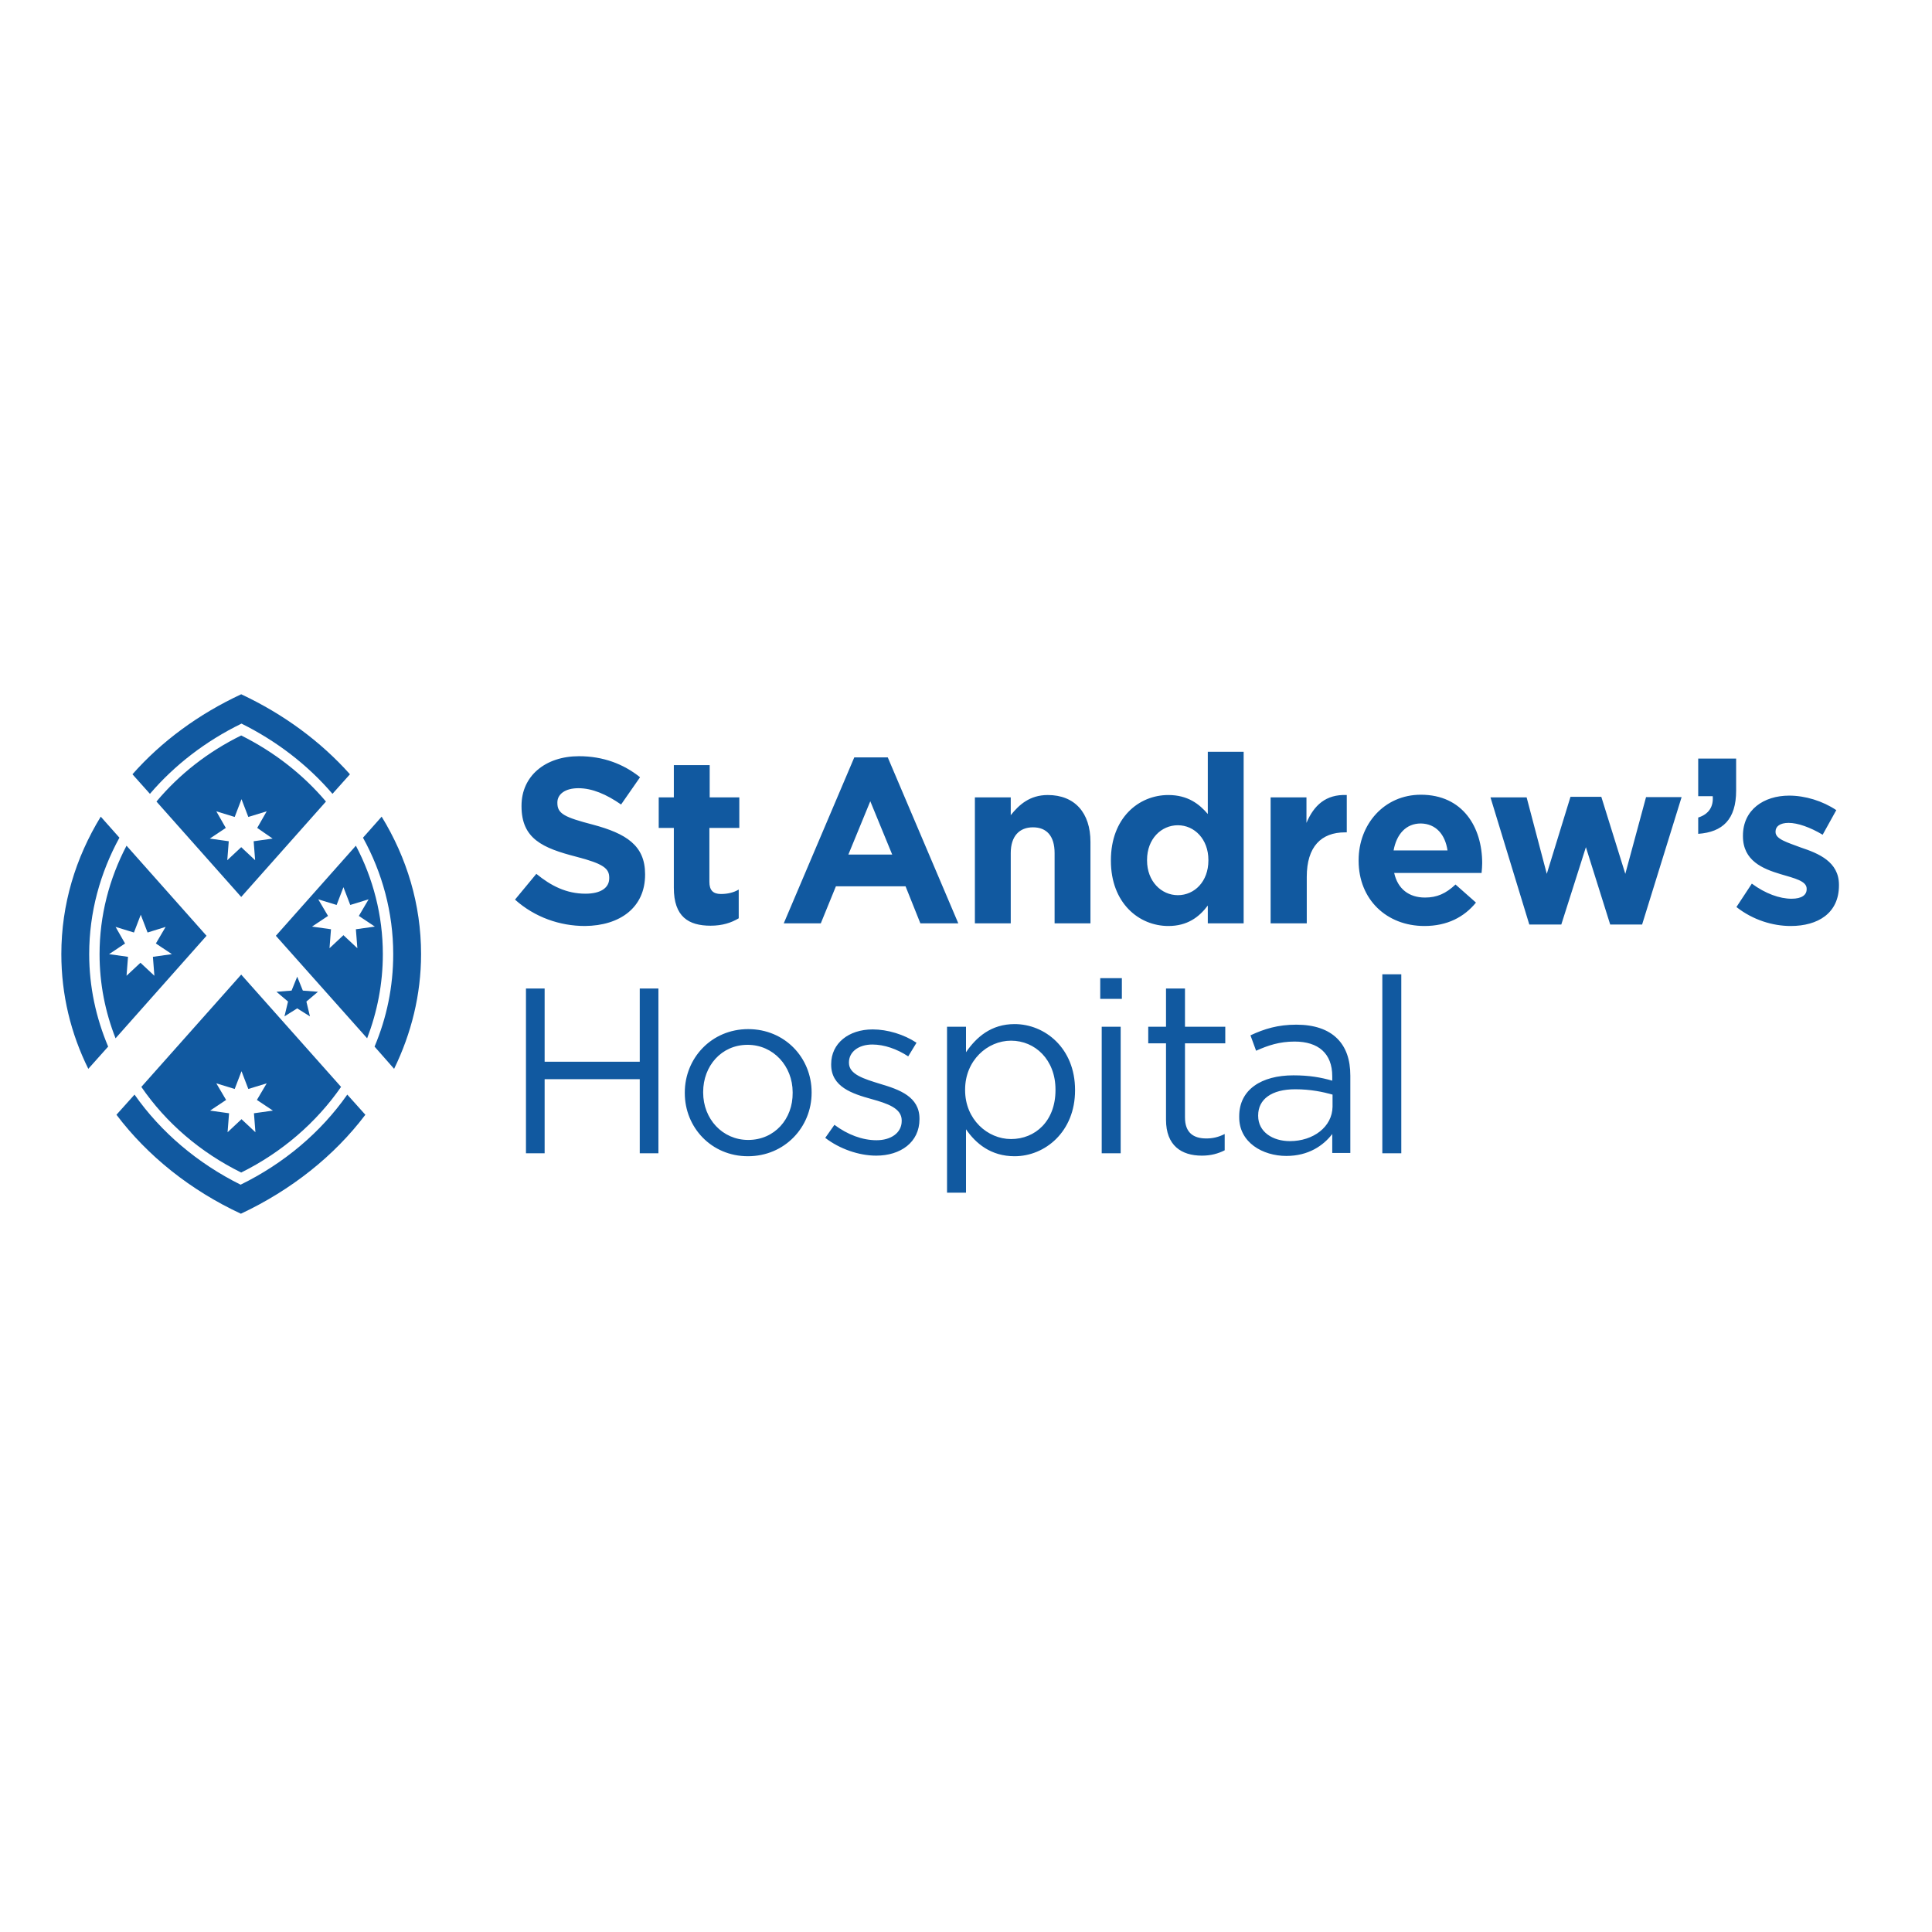 <?xml version="1.0" encoding="utf-8"?>
<!-- Generator: Adobe Illustrator 19.2.1, SVG Export Plug-In . SVG Version: 6.00 Build 0)  -->
<svg version="1.1" id="layer" xmlns="http://www.w3.org/2000/svg" xmlns:xlink="http://www.w3.org/1999/xlink" x="0px" y="0px"
	 viewBox="0 0 652 652" style="enable-background:new 0 0 652 652;" xml:space="preserve">
<style type="text/css">
	.st0{fill:#1159A0;}
</style>
<g id="Page-1">
	<g id="logo">
		<g>
			<path id="Fill-1" class="st0" d="M142.1,322c0-16.8-4.8-32.5-13.3-46.4l-6.3,7.1c6.5,11.8,10.2,25.2,10.2,39.3
				c0,11-2.2,21.5-6.3,31.2l6.6,7.5C138.8,348.8,142.1,335.7,142.1,322z M129.2,322c0-13.1-3.3-25.6-9.1-36.6l-27,30.4l30.8,34.6
				C127.3,341.5,129.2,332,129.2,322z M124.4,303.5l-3.3,5.6l5.4,3.6l-6.4,0.9l0.5,6.4l-4.7-4.4l-4.7,4.4l0.5-6.4l-6.4-0.9l5.4-3.6
				l-3.3-5.6l6.2,1.9l2.3-6l2.3,6L124.4,303.5z M112.2,267.9l5.9-6.6c-9.9-11.1-22.4-20.3-36.7-27c-14.4,6.7-26.9,15.9-36.7,27
				l5.9,6.6c8.3-9.7,18.8-17.8,30.9-23.7C93.4,250.1,103.9,258.2,112.2,267.9z M69.7,315.8l-27-30.4c-5.8,11.1-9.1,23.5-9.1,36.6
				c0,10,1.9,19.5,5.4,28.4L69.7,315.8z M55.9,312.8l-3.3,5.6L58,322l-6.4,0.9l0.5,6.4l-4.7-4.4l-4.7,4.4l0.5-6.4l-6.4-0.9l5.4-3.6
				l-3.2-5.6l6.2,1.9l2.3-6l2.3,6L55.9,312.8z M30.1,322c0-14.1,3.7-27.4,10.2-39.3l-6.3-7.1c-8.5,13.9-13.3,29.6-13.3,46.4
				c0,13.7,3.2,26.8,9.1,38.7l6.7-7.5C32.4,343.5,30.1,333,30.1,322z M52.8,270.5l28.6,32.2l28.6-32.2c-7.7-9.1-17.4-16.7-28.6-22.3
				C70.2,253.7,60.5,261.3,52.8,270.5z M77.2,283.9l-6.4-0.9l5.4-3.6l-3.2-5.6l6.2,1.9l2.3-6l2.3,6l6.2-1.9l-3.2,5.6L92,283
				l-6.4,0.9l0.5,6.4l-4.7-4.4l-4.7,4.4L77.2,283.9z M115.1,366.8l-33.7-37.9l-33.7,37.9c8.3,12.1,19.9,22.1,33.7,28.9
				C95.1,388.9,106.7,378.9,115.1,366.8z M86.7,371.2l5.4,3.6l-6.4,0.9l0.5,6.4l-4.7-4.4l-4.7,4.4l0.5-6.4l-6.4-0.9l5.4-3.6
				l-3.3-5.6l6.2,1.9l2.3-6l2.3,6l6.2-1.9L86.7,371.2z M93.3,334.7l3.9,3.3l-1.2,5l4.3-2.7l4.3,2.7l-1.2-5l3.9-3.3l-5.1-0.4
				l-1.9-4.7l-1.9,4.7L93.3,334.7z M45.4,369.4l-6.1,6.8c10.5,13.9,25,25.5,42,33.4c17-8,31.5-19.5,42-33.4l-6.1-6.8
				c-8.9,12.7-21.3,23.2-36,30.4C66.7,392.6,54.3,382.1,45.4,369.4L45.4,369.4z"/>
			<path id="Fill-2" class="st0" d="M599.2,280.8v-0.2c0-1.7,1.5-2.9,4.4-2.9c3.1,0,7.3,1.5,11.5,4l4.6-8.3
				c-4.6-3.1-10.5-4.9-15.9-4.9c-8.6,0-15.6,4.8-15.6,13.5v0.2c0,8.3,6.7,11,12.7,12.8c4.7,1.4,8.8,2.3,8.8,4.9v0.2
				c0,1.9-1.6,3.2-5.1,3.2c-4,0-8.8-1.7-13.4-5.1l-5.2,7.9c5.6,4.4,12.3,6.4,18.3,6.4c9.2,0,16.3-4.3,16.3-13.7v-0.2
				c0-7.8-6.9-10.6-12.9-12.6C603.2,284.3,599.2,283.2,599.2,280.8z M585.9,266.8V256h-12.8v12.7h4.9c0.3,3.6-1.4,6.1-4.9,7.2v5.5
				C581.4,280.8,585.9,276.5,585.9,266.8z M554.2,311.9l13.3-42.9h-12l-7,25.9l-8.1-26H530l-8,26l-6.8-25.8h-12.2l13.1,42.9h10.8
				l8.3-26.1l8.2,26.1H554.2z M500,294.5c0.1-1.1,0.2-2.2,0.2-3.2c0-12.1-6.5-23.1-20.7-23.1c-12.4,0-21,10-21,22.1v0.2
				c0,13,9.4,22,22.2,22c7.7,0,13.4-3,17.4-7.9l-6.9-6.1c-3.3,3.1-6.3,4.4-10.3,4.4c-5.4,0-9.2-2.9-10.4-8.3H500z M488.5,287h-18.2
				c1-5.5,4.2-9.1,9.2-9.1C484.6,278,487.7,281.6,488.5,287z M453.9,280.9h0.6v-12.6c-7.1-0.3-11.1,3.5-13.6,9.4v-8.6h-12.1v42.5
				H441v-15.7C441,285.7,445.9,280.9,453.9,280.9z M407.6,311.6h12.1v-57.9h-12.1v21c-2.9-3.4-6.8-6.4-13.3-6.4
				c-10.1,0-19.4,7.8-19.4,22v0.2c0,14.2,9.4,22,19.4,22c6.3,0,10.3-2.9,13.3-6.9V311.6z M407.8,290.4c0,7.1-4.7,11.7-10.3,11.7
				c-5.6,0-10.4-4.7-10.4-11.7v-0.2c0-7.1,4.8-11.7,10.4-11.7c5.6,0,10.3,4.7,10.3,11.7V290.4z M356,311.6H368v-27.5
				c0-9.8-5.3-15.8-14.4-15.8c-6.1,0-9.7,3.3-12.5,6.8v-6h-12.1v42.5h12.1v-23.7c0-5.7,2.9-8.7,7.5-8.7c4.6,0,7.3,2.9,7.3,8.7V311.6
				z M310.6,311.6h12.8l-23.8-56h-11.3l-23.8,56h12.5l5.1-12.5h23.5L310.6,311.6z M301.1,288.4h-14.8l7.4-18L301.1,288.4z
				 M239.5,279.4h10v-10.3h-10v-10.9h-12.1v10.9h-5.1v10.3h5.1v20.2c0,9.8,5,12.8,12.4,12.8c4,0,7-1,9.5-2.5v-9.7
				c-1.7,1-3.7,1.5-6,1.5c-2.7,0-3.9-1.3-3.9-4.1V279.4z M217.7,295.2V295c0-9.7-6.4-13.7-17.6-16.7c-9.6-2.5-12-3.7-12-7.3v-0.2
				c0-2.7,2.5-4.8,7.1-4.8c4.7,0,9.5,2.1,14.4,5.5l6.4-9.2c-5.6-4.5-12.5-7.1-20.6-7.1c-11.4,0-19.4,6.7-19.4,16.7v0.2
				c0,11,7.2,14.1,18.4,17c9.3,2.4,11.2,4,11.2,7.1v0.2c0,3.3-3,5.2-8,5.2c-6.4,0-11.6-2.6-16.6-6.7l-7.2,8.7
				c6.7,6,15.2,8.9,23.6,8.9C209.3,312.4,217.7,306.2,217.7,295.2L217.7,295.2z"/>
			<path id="Fill-3" class="st0" d="M177.5,389.2h6.3v-25h32.1v25h6.3v-55.6h-6.3v24.7h-32.1v-24.7h-6.3V389.2z M252.4,390.2
				c12.4,0,21.5-9.8,21.5-21.4v-0.2c0-11.6-9-21.3-21.4-21.3c-12.4,0-21.4,9.8-21.4,21.4v0.2C231.1,380.5,240.1,390.2,252.4,390.2z
				 M252.5,384.7c-8.7,0-15.2-7.1-15.2-16v-0.2c0-8.7,6.1-15.9,15-15.9c8.7,0,15.2,7.2,15.2,16v0.2
				C267.6,377.6,261.4,384.7,252.5,384.7z M295.7,390c8.2,0,14.6-4.5,14.6-12.3v-0.2c0-7.4-6.8-9.8-13.2-11.7
				c-5.5-1.7-10.6-3.2-10.6-7.1v-0.2c0-3.4,3.1-6,7.9-6c4,0,8.3,1.5,12.1,4l2.8-4.6c-4.2-2.8-9.8-4.5-14.8-4.5
				c-8.1,0-14,4.7-14,11.7v0.2c0,7.5,7.1,9.8,13.6,11.6c5.4,1.5,10.2,3.1,10.2,7.2v0.2c0,4-3.6,6.5-8.5,6.5c-4.8,0-9.8-1.9-14.2-5.2
				l-3.1,4.4C283.3,387.7,289.8,390,295.7,390z M319.6,402.5h6.4v-21.4c3.3,4.8,8.4,9.1,16.4,9.1c10.3,0,20.4-8.3,20.4-22.2v-0.2
				c0-14.1-10.2-22.2-20.4-22.2c-7.9,0-12.9,4.4-16.4,9.5v-8.6h-6.4V402.5z M341.2,384.4c-7.9,0-15.5-6.6-15.5-16.5v-0.2
				c0-9.8,7.5-16.5,15.5-16.5c8.1,0,15,6.4,15,16.5v0.2C356.2,378.3,349.4,384.4,341.2,384.4z M371.3,337.1h7.3v-7h-7.3V337.1z
				 M371.8,389.2h6.4v-42.7h-6.4V389.2z M405.6,390c3.1,0,5.5-0.7,7.7-1.8v-5.5c-2.2,1.1-4.1,1.5-6.2,1.5c-4.3,0-7.2-1.9-7.2-7.1
				v-25h13.6v-5.6h-13.6v-12.9h-6.4v12.9h-6v5.6h6v25.8C393.5,386.6,398.7,390,405.6,390z M434.1,390.1c7.5,0,12.5-3.5,15.5-7.4v6.4
				h6.1v-26.1c0-5.5-1.5-9.6-4.4-12.5c-3.1-3.1-7.8-4.7-13.8-4.7c-6.2,0-10.8,1.4-15.5,3.6l1.9,5.2c4-1.8,7.9-3.1,13-3.1
				c8,0,12.7,4,12.7,11.7v1.5c-3.8-1.1-7.7-1.8-13.1-1.8c-10.8,0-18.3,4.8-18.3,13.8v0.2C418.1,385.6,426.2,390.1,434.1,390.1z
				 M435.3,385.1c-5.8,0-10.7-3.1-10.7-8.5v-0.2c0-5.4,4.5-8.8,12.5-8.8c5.2,0,9.4,0.9,12.6,1.8v4.1
				C449.6,380.3,443.2,385.1,435.3,385.1z M466.5,389.2h6.4v-60.4h-6.4V389.2z"/>
		</g>
	</g>
</g>
</svg>
